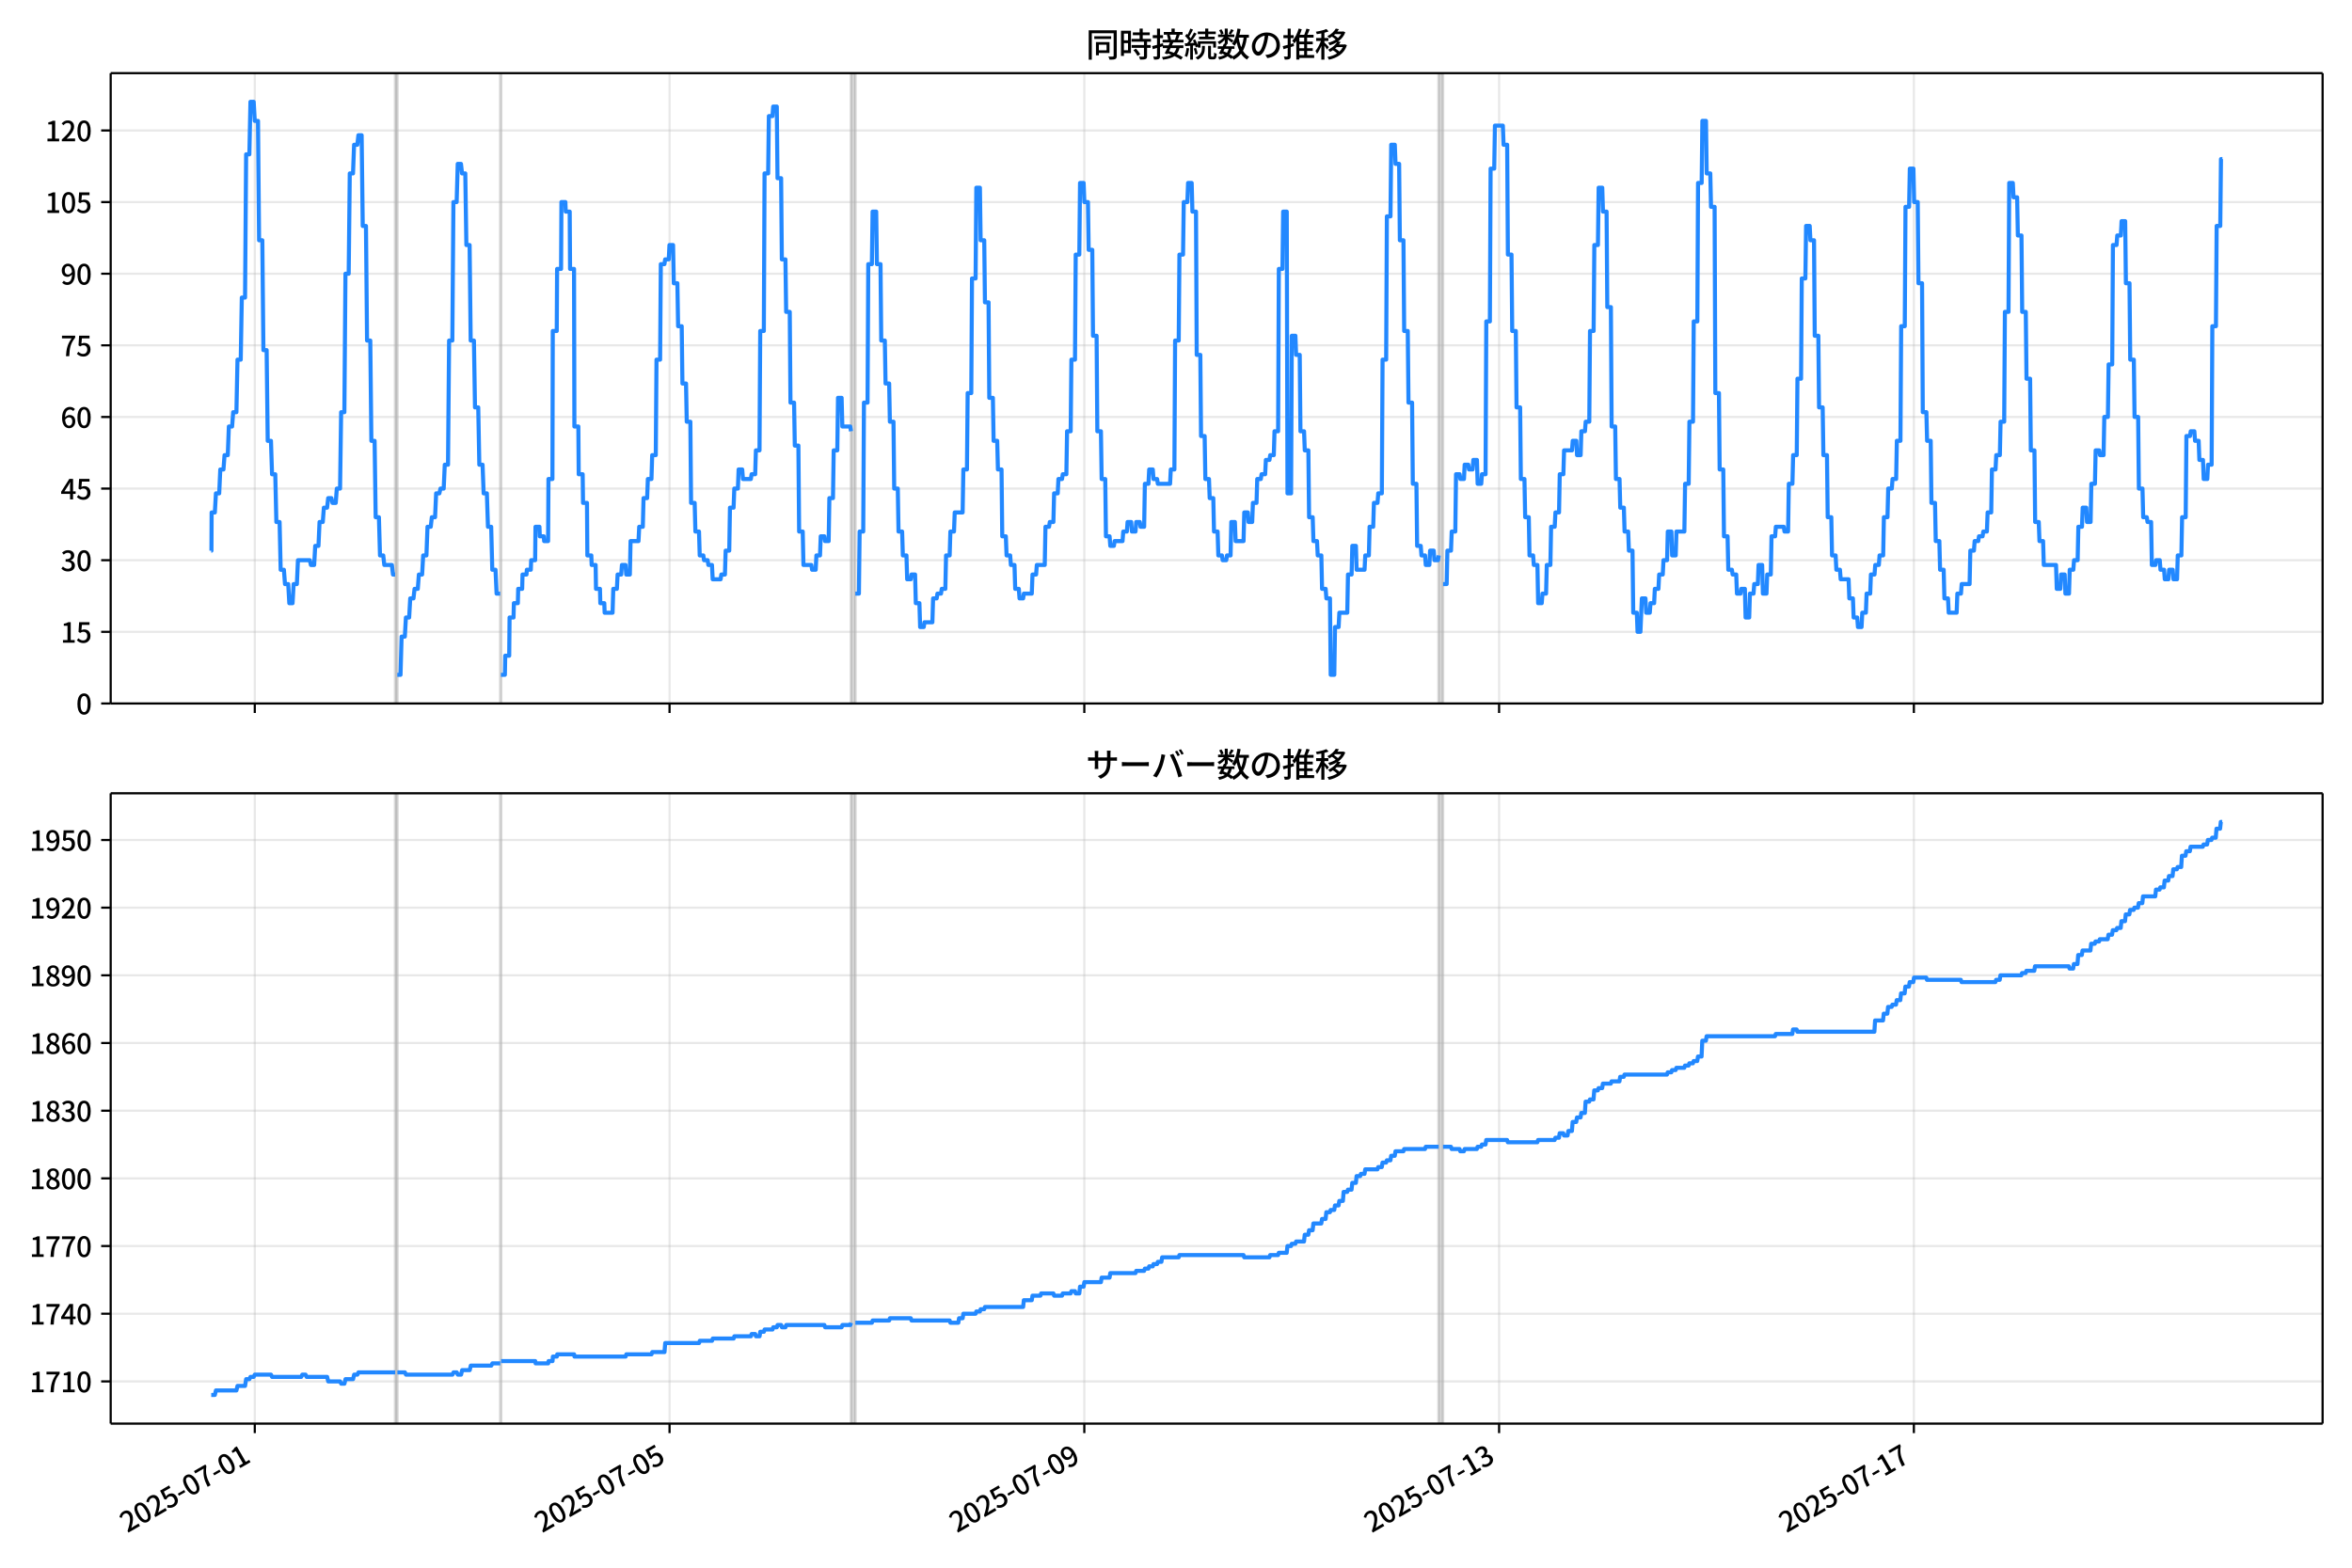 <!DOCTYPE svg  PUBLIC '-//W3C//DTD SVG 1.1//EN'  'http://www.w3.org/Graphics/SVG/1.1/DTD/svg11.dtd'>
<svg version="1.1" viewBox="0 0 864 576" xmlns="http://www.w3.org/2000/svg" xmlns:xlink="http://www.w3.org/1999/xlink">
 <defs>
  <style type="text/css">*{stroke-linejoin: round; stroke-linecap: butt}</style>
 </defs>
 <g id="aa">
  <g id="ab">
   <path d="m0 576h864v-576h-864z" fill="#fff"/>
  </g>
  <g id="ac">
   <g id="ad">
    <path d="m40.66 258.47h812.54v-231.59h-812.54z" fill="#fff"/>
   </g>
   <g id="ae">
    <path d="m145.17 258.47h.794v-231.59h-.794z" clip-path="url(#c)" fill="#808080" opacity=".3" stroke="#808080"/>
   </g>
   <g id="af">
    <path d="m183.8 258.47h.265v-231.59h-.265z" clip-path="url(#c)" fill="#808080" opacity=".3" stroke="#808080"/>
   </g>
   <g id="ag">
    <path d="m312.62 258.47h1.587v-231.59h-1.587z" clip-path="url(#c)" fill="#808080" opacity=".3" stroke="#808080"/>
   </g>
   <g id="ah">
    <path d="m528.47 258.47h1.587v-231.59h-1.587z" clip-path="url(#c)" fill="#808080" opacity=".3" stroke="#808080"/>
   </g>
   <g id="ai">
    <g id="aj">
     <g id="ak">
      <path d="m93.593 258.47v-231.59" clip-path="url(#c)" fill="none" stroke="#b0b0b0" stroke-linecap="square" stroke-opacity=".3" stroke-width=".8"/>
     </g>
     <g id="al">
      <defs>
       <path id="i" d="m0 0v3.5" stroke="#000" stroke-width=".8"/>
      </defs>
      <use x="93.593" y="258.468" stroke="#000000" stroke-width=".8" xlink:href="#i"/>
     </g>
    </g>
    <g id="am">
     <g id="an">
      <path d="m245.96 258.47v-231.59" clip-path="url(#c)" fill="none" stroke="#b0b0b0" stroke-linecap="square" stroke-opacity=".3" stroke-width=".8"/>
     </g>
     <g id="ao">
      <use x="245.958" y="258.468" stroke="#000000" stroke-width=".8" xlink:href="#i"/>
     </g>
    </g>
    <g id="ap">
     <g id="aq">
      <path d="m398.32 258.47v-231.59" clip-path="url(#c)" fill="none" stroke="#b0b0b0" stroke-linecap="square" stroke-opacity=".3" stroke-width=".8"/>
     </g>
     <g id="ar">
      <use x="398.322" y="258.468" stroke="#000000" stroke-width=".8" xlink:href="#i"/>
     </g>
    </g>
    <g id="as">
     <g id="at">
      <path d="m550.69 258.47v-231.59" clip-path="url(#c)" fill="none" stroke="#b0b0b0" stroke-linecap="square" stroke-opacity=".3" stroke-width=".8"/>
     </g>
     <g id="au">
      <use x="550.687" y="258.468" stroke="#000000" stroke-width=".8" xlink:href="#i"/>
     </g>
    </g>
    <g id="av">
     <g id="aw">
      <path d="m703.05 258.47v-231.59" clip-path="url(#c)" fill="none" stroke="#b0b0b0" stroke-linecap="square" stroke-opacity=".3" stroke-width=".8"/>
     </g>
     <g id="ax">
      <use x="703.051" y="258.468" stroke="#000000" stroke-width=".8" xlink:href="#i"/>
     </g>
    </g>
   </g>
   <g id="ay">
    <g id="az">
     <g id="ba">
      <path d="m40.66 258.47h812.54" clip-path="url(#c)" fill="none" stroke="#b0b0b0" stroke-linecap="square" stroke-opacity=".3" stroke-width=".8"/>
     </g>
     <g id="bb">
      <defs>
       <path id="d" d="m0 0h-3.5" stroke="#000" stroke-width=".8"/>
      </defs>
      <use x="40.66" y="258.468" stroke="#000000" stroke-width=".8" xlink:href="#d"/>
     </g>
     <g id="bc">
      <!-- 0 -->
      <g transform="translate(27.96 262.45) scale(.1 -.1)">
       <defs>
        <path id="a" transform="scale(.016)" d="m1830-90q-460 0-806 275-346 276-535 823-188 547-188 1366 0 820 188 1357 189 538 535 803 346 266 806 266 461 0 800-269 340-269 528-803 189-534 189-1354 0-819-189-1366-188-547-528-823-339-275-800-275zm0 589q237 0 422 185 186 186 288 599 103 413 103 1091 0 679-103 1082-102 403-288 582-185 180-422 180-236 0-422-180-186-179-292-582-105-403-105-1082 0-678 105-1091 106-413 292-599 186-185 422-185z"/>
       </defs>
       <use xlink:href="#a"/>
      </g>
     </g>
    </g>
    <g id="bd">
     <g id="be">
      <path d="m40.66 232.15h812.54" clip-path="url(#c)" fill="none" stroke="#b0b0b0" stroke-linecap="square" stroke-opacity=".3" stroke-width=".8"/>
     </g>
     <g id="bf">
      <use x="40.66" y="232.151" stroke="#000000" stroke-width=".8" xlink:href="#d"/>
     </g>
     <g id="bg">
      <!-- 15 -->
      <g transform="translate(22.26 236.14) scale(.1 -.1)">
       <defs>
        <path id="e" transform="scale(.016)" d="m544 0v608h1037v3277h-845v467q333 58 579 147 247 90 451 218h557v-4109h915v-608h-2694z"/>
        <path id="h" transform="scale(.016)" d="m1715-90q-365 0-653 90t-506 237q-217 147-383 307l352 480q134-134 294-246t361-183q202-70 452-70 262 0 473 118 212 119 333 346 122 227 122 541 0 460-247 716-246 256-649 256-224 0-384-64t-365-198l-365 237 141 2240h2387v-627h-1747l-109-1204q154 77 307 118 154 42 340 42 397 0 723-160t518-490q192-329 192-847 0-519-224-887t-586-560q-361-192-777-192z"/>
       </defs>
       <use xlink:href="#e"/>
       <use transform="translate(57)" xlink:href="#h"/>
      </g>
     </g>
    </g>
    <g id="bh">
     <g id="bi">
      <path d="m40.66 205.83h812.54" clip-path="url(#c)" fill="none" stroke="#b0b0b0" stroke-linecap="square" stroke-opacity=".3" stroke-width=".8"/>
     </g>
     <g id="bj">
      <use x="40.66" y="205.834" stroke="#000000" stroke-width=".8" xlink:href="#d"/>
     </g>
     <g id="bk">
      <!-- 30 -->
      <g transform="translate(22.26 209.82) scale(.1 -.1)">
       <defs>
        <path id="m" transform="scale(.016)" d="m1715-90q-371 0-656 90t-503 240q-217 150-377 323l359 474q211-205 479-359 269-153 634-153 269 0 467 92 199 93 311 266t112 423q0 256-125 451t-429 300q-304 106-835 106v551q467 0 732 105 266 106 384 291 119 186 119 423 0 307-192 489-192 183-531 183-269 0-503-119-233-118-438-316l-384 460q282 256 614 413 333 157 737 157 422 0 748-144 327-144 512-413 186-269 186-659 0-403-221-685-221-281-592-422v-26q269-70 490-227t349-400 128-557q0-422-215-726-214-304-573-468-358-163-787-163z"/>
       </defs>
       <use xlink:href="#m"/>
       <use transform="translate(57)" xlink:href="#a"/>
      </g>
     </g>
    </g>
    <g id="bl">
     <g id="bm">
      <path d="m40.66 179.52h812.54" clip-path="url(#c)" fill="none" stroke="#b0b0b0" stroke-linecap="square" stroke-opacity=".3" stroke-width=".8"/>
     </g>
     <g id="bn">
      <use x="40.66" y="179.517" stroke="#000000" stroke-width=".8" xlink:href="#d"/>
     </g>
     <g id="bo">
      <!-- 45 -->
      <g transform="translate(22.26 183.5) scale(.1 -.1)">
       <defs>
        <path id="r" transform="scale(.016)" d="m2170 0v3072q0 192 12 457 13 266 20 458h-26q-90-179-183-365-92-185-195-364l-921-1415h2579v-576h-3328v493l1875 2957h858v-4717h-691z"/>
       </defs>
       <use xlink:href="#r"/>
       <use transform="translate(57)" xlink:href="#h"/>
      </g>
     </g>
    </g>
    <g id="bp">
     <g id="bq">
      <path d="m40.66 153.2h812.54" clip-path="url(#c)" fill="none" stroke="#b0b0b0" stroke-linecap="square" stroke-opacity=".3" stroke-width=".8"/>
     </g>
     <g id="br">
      <use x="40.66" y="153.201" stroke="#000000" stroke-width=".8" xlink:href="#d"/>
     </g>
     <g id="bs">
      <!-- 60 -->
      <g transform="translate(22.26 157.19) scale(.1 -.1)">
       <defs>
        <path id="q" transform="scale(.016)" d="m1971-90q-339 0-634 144-294 144-518 435-224 292-352 733-128 442-128 1044 0 678 147 1161 148 483 397 784 250 301 570 445t665 144q397 0 688-147 292-147 490-359l-403-448q-128 154-327 253-198 99-409 99-307 0-567-182-259-182-413-605-153-422-153-1145 0-608 115-1002t326-589q212-195 493-195 212 0 375 121 163 122 259 343t96 522q0 300-90 511-89 212-259 320-169 109-419 109-211 0-451-134t-458-461l-25 538q134 192 313 323t374 201q196 71 375 71 397 0 694-163 298-163 467-490 170-326 170-825 0-468-195-817-195-348-512-544-317-195-701-195z"/>
       </defs>
       <use xlink:href="#q"/>
       <use transform="translate(57)" xlink:href="#a"/>
      </g>
     </g>
    </g>
    <g id="bt">
     <g id="bu">
      <path d="m40.66 126.88h812.54" clip-path="url(#c)" fill="none" stroke="#b0b0b0" stroke-linecap="square" stroke-opacity=".3" stroke-width=".8"/>
     </g>
     <g id="bv">
      <use x="40.66" y="126.884" stroke="#000000" stroke-width=".8" xlink:href="#d"/>
     </g>
     <g id="bw">
      <!-- 75 -->
      <g transform="translate(22.26 130.87) scale(.1 -.1)">
       <defs>
        <path id="g" transform="scale(.016)" d="m1235 0q32 646 109 1187t224 1024 384 941 576 938h-2208v627h3027v-455q-409-512-665-989-256-476-397-969t-205-1053-90-1251h-755z"/>
       </defs>
       <use xlink:href="#g"/>
       <use transform="translate(57)" xlink:href="#h"/>
      </g>
     </g>
    </g>
    <g id="bx">
     <g id="by">
      <path d="m40.66 100.57h812.54" clip-path="url(#c)" fill="none" stroke="#b0b0b0" stroke-linecap="square" stroke-opacity=".3" stroke-width=".8"/>
     </g>
     <g id="bz">
      <use x="40.66" y="100.567" stroke="#000000" stroke-width=".8" xlink:href="#d"/>
     </g>
     <g id="ca">
      <!-- 90 -->
      <g transform="translate(22.26 104.55) scale(.1 -.1)">
       <defs>
        <path id="k" transform="scale(.016)" d="m1562-90q-410 0-708 150-297 151-502 356l403 461q141-160 346-256t422-96q224 0 425 102 202 103 352 333 151 230 237 614 87 384 87 941 0 589-115 970t-323 563-496 182q-205 0-372-118-166-118-262-336t-96-525q0-301 86-512 87-211 259-323 173-112 417-112 224 0 460 141 237 141 448 461l32-544q-134-180-313-314t-371-208-384-74q-391 0-689 166-297 167-467 496-169 330-169 823 0 467 195 816t515 541 698 192q339 0 636-138 298-137 519-419 221-281 349-710t128-1018q0-691-141-1187t-391-807q-249-310-563-461-313-150-652-150z"/>
       </defs>
       <use xlink:href="#k"/>
       <use transform="translate(57)" xlink:href="#a"/>
      </g>
     </g>
    </g>
    <g id="cb">
     <g id="cc">
      <path d="m40.66 74.25h812.54" clip-path="url(#c)" fill="none" stroke="#b0b0b0" stroke-linecap="square" stroke-opacity=".3" stroke-width=".8"/>
     </g>
     <g id="cd">
      <use x="40.66" y="74.25" stroke="#000000" stroke-width=".8" xlink:href="#d"/>
     </g>
     <g id="ce">
      <!-- 105 -->
      <g transform="translate(16.56 78.235) scale(.1 -.1)">
       <use xlink:href="#e"/>
       <use transform="translate(57)" xlink:href="#a"/>
       <use transform="translate(114)" xlink:href="#h"/>
      </g>
     </g>
    </g>
    <g id="cf">
     <g id="cg">
      <path d="m40.66 47.933h812.54" clip-path="url(#c)" fill="none" stroke="#b0b0b0" stroke-linecap="square" stroke-opacity=".3" stroke-width=".8"/>
     </g>
     <g id="ch">
      <use x="40.66" y="47.933" stroke="#000000" stroke-width=".8" xlink:href="#d"/>
     </g>
     <g id="ci">
      <!-- 120 -->
      <g transform="translate(16.56 51.919) scale(.1 -.1)">
       <defs>
        <path id="f" transform="scale(.016)" d="m282 0v429q697 621 1164 1136 468 515 701 956 234 442 234 826 0 256-87 451-86 196-262 301-176 106-445 106-275 0-506-151-230-150-422-368l-416 410q301 333 637 518 336 186 803 186 429 0 749-176t496-493 176-745q0-455-224-919t-615-935q-390-470-889-950 186 20 394 36t374 16h1184v-634h-3046z"/>
       </defs>
       <use xlink:href="#e"/>
       <use transform="translate(57)" xlink:href="#f"/>
       <use transform="translate(114)" xlink:href="#a"/>
      </g>
     </g>
    </g>
   </g>
   <g id="cj">
    <path d="m77.594 202.33h.075l.067-14.036h1.185l.398-7.018h1.202l.398-8.772h1.167l.397-5.263h1.19l.397-10.527h1.19l.397-5.263h1.19l.397-19.299h1.19l.397-22.808h1.19l.397-52.634h1.19l.397-19.299h1.19l.397 7.018h1.19l.397 43.861h1.19l.397 40.352h1.19l.397 33.335h1.19l.397 12.281h1.19l.397 17.545h1.19l.397 17.545h1.19l.397 5.263h1.19l.397 7.018h1.19l.397-7.018h1.19l.397-8.772h4.365l.397 1.754h1.19l.397-7.018h1.19l.397-8.772h1.19l.397-5.263h1.19l.397-3.509h1.19l.397 1.754h1.19l.397-5.263h1.19l.397-28.071h1.19l.397-50.879h1.19l.397-36.844h1.19l.397-10.527h1.19l.397-3.509h1.19l.397 33.335h1.19l.397 42.107h1.19l.397 36.844h1.19l.397 28.071h1.19l.397 14.036h1.19l.397 3.509h2.777l.397 3.509h.794m.794 36.844h1.19l.397-14.036h1.19l.397-7.018h1.19l.397-7.018h1.19l.397-3.509h1.19l.397-5.263h1.19l.397-7.018h1.19l.397-10.527h1.19l.397-3.509h1.19l.397-8.772h1.19l.397-1.754h1.19l.397-8.772h1.19l.397-45.616h1.19l.397-50.879h1.19l.397-14.036h1.19l.397 3.509h1.19l.397 26.317h1.19l.397 35.089h1.19l.397 24.562h1.19l.397 21.053h1.19l.397 10.527h1.19l.397 12.281h1.19l.397 15.79h1.19l.397 8.772h1.323m.265 29.826h1.455l.132-7.018h1.455l.132-14.036h1.455l.132-5.263h1.455l.132-5.263h1.455l.132-5.263h1.455l.132-1.754h1.455l.132-3.509h1.455l.132-12.281h1.455l.132 3.509h1.455l.132 1.754h1.455l.132-22.808h1.455l.132-54.388h1.455l.132-22.808h1.455l.132-24.562h1.455l.132 3.509h1.455l.132 21.053h1.455l.132 57.897h1.455l.132 17.545h1.455l.132 10.527h1.455l.132 19.299h1.455l.132 3.509h1.455l.132 8.772h1.455l.132 5.263h1.455l.132 3.509h2.91l.265-8.772h1.323l.265-5.263h1.323l.265-3.509h1.323l.265 3.509h1.323l.265-12.281h2.91l.265-5.263h1.323l.265-10.527h1.323l.265-7.018h1.323l.265-8.772h1.323l.265-35.089h1.323l.265-35.089h1.323l.265-1.754h1.323l.265-5.263h1.323l.265 14.036h1.323l.265 15.79h1.323l.265 21.053h1.323l.265 14.036h1.323l.265 29.826h1.323l.265 10.527h1.323l.265 8.772h1.323l.265 1.754h1.323l.265 1.754h1.323l.265 5.263h2.91l.265-1.754h1.323l.265-8.772h1.323l.265-15.79h1.323l.265-7.018h1.323l.265-7.018h1.323l.265 3.509h2.91l.265-1.754h1.323l.265-8.772h1.323l.265-43.861h1.323l.265-57.897h1.323l.265-21.053h1.323l.265-3.509h1.323l.265 26.317h1.323l.265 29.826h1.323l.265 19.299h1.323l.265 33.335h1.323l.265 15.79h1.323l.265 31.58h1.323l.265 12.281h2.91l.265 1.754h1.323l.265-5.263h1.323l.265-7.018h1.323l.265 1.754h1.323l.265-15.79h1.323l.265-17.545h1.323l.265-19.299h1.323l.265 10.527h2.91l.265 1.754m1.587 59.651h1.323l.265-22.808h1.323l.265-47.37h1.323l.265-50.879h1.323l.265-19.299h1.323l.265 19.299h1.323l.265 28.071h1.323l.265 15.79h1.323l.265 14.036h1.323l.265 24.562h1.323l.265 15.79h1.323l.265 8.772h1.323l.265 8.772h1.323l.265-1.754h1.323l.265 10.527h1.323l.265 8.772h1.323l.265-1.754h2.91l.265-8.772h1.323l.265-1.754h1.323l.265-1.754h1.323l.265-12.281h1.323l.265-8.772h1.323l.265-7.018h2.91l.265-15.79h1.323l.265-28.071h1.323l.265-42.107h1.323l.265-33.335h1.323l.265 19.299h1.323l.265 22.808h1.323l.265 35.089h1.323l.265 15.79h1.323l.265 10.527h1.323l.265 24.562h1.323l.265 7.018h1.323l.265 3.509h1.323l.265 8.772h1.323l.265 3.509h1.323l.265-1.754h2.91l.265-7.018h1.323l.265-3.509h2.91l.265-14.036h1.323l.265-1.754h1.323l.265-10.527h1.323l.265-5.263h1.323l.265-1.754h1.323l.265-15.79h1.323l.265-26.317h1.323l.265-38.598h1.323l.265-26.317h1.323l.265 7.018h1.323l.265 17.545h1.323l.265 31.58h1.323l.265 35.089h1.323l.265 17.545h1.323l.265 21.053h1.323l.265 3.509h1.323l.265-1.754h2.91l.265-3.509h1.323l.265-3.509h1.323l.265 3.509h1.323l.265-3.509h1.323l.265 1.754h1.323l.265-15.79h1.323l.265-5.263h1.323l.265 3.509h1.323l.265 1.754h4.497l.265-5.263h1.323l.265-47.37h1.323l.265-31.58h1.323l.265-19.299h1.323l.265-7.018h1.323l.265 10.527h1.323l.265 52.634h1.323l.265 29.826h1.323l.265 15.79h1.323l.265 7.018h1.323l.265 12.281h1.323l.265 8.772h1.323l.265 1.754h1.323l.265-1.754h1.323l.265-12.281h1.323l.265 7.018h2.91l.265-10.527h1.323l.265 3.509h1.323l.265-7.018h1.323l.265-8.772h1.323l.265-1.754h1.323l.265-5.263h1.323l.265-1.754h1.323l.265-8.772h1.323l.265-59.651h1.323l.265-21.053h1.323l.265 103.51h1.323l.265-57.897h1.323l.265 7.018h1.323l.265 28.071h1.323l.265 7.018h1.323l.265 24.562h1.323l.265 8.772h1.323l.265 5.263h1.323l.265 12.281h1.323l.265 3.509h1.323l.265 28.071h1.323l.265-17.545h1.323l.265-5.263h2.91l.265-14.036h1.323l.265-10.527h1.323l.265 8.772h2.91l.265-5.263h1.323l.265-10.527h1.323l.265-8.772h1.323l.265-3.509h1.323l.265-49.125h1.323l.265-52.634h1.323l.265-26.317h1.323l.265 7.018h1.323l.265 28.071h1.323l.265 33.335h1.323l.265 26.317h1.323l.265 29.826h1.323l.265 22.808h1.323l.265 3.509h1.323l.265 3.509h1.323l.265-5.263h1.323l.265 3.509h1.323l.265-1.754m1.587 10.527h1.323l.265-12.281h1.323l.265-7.018h1.323l.265-21.053h1.323l.265 1.754h1.323l.265-5.263h1.323l.265 1.754h1.323l.265-3.509h1.323l.265 8.772h1.323l.265-3.509h1.323l.265-56.142h1.323l.265-56.142h1.323l.265-15.79h2.91l.265 7.018h1.323l.265 40.352h1.323l.265 28.071h1.323l.265 28.071h1.323l.265 26.317h1.323l.265 14.036h1.323l.265 14.036h1.323l.265 3.509h1.323l.265 14.036h1.323l.265-3.509h1.323l.265-10.527h1.323l.265-14.036h1.323l.265-5.263h1.323l.265-14.036h1.323l.265-8.772h2.91l.265-3.509h1.323l.265 5.263h1.323l.265-8.772h1.323l.265-3.509h1.323l.265-33.335h1.323l.265-31.58h1.323l.265-21.053h1.323l.265 8.772h1.323l.265 35.089h1.323l.265 43.861h1.323l.265 19.299h1.323l.265 10.527h1.323l.265 8.772h1.323l.265 7.018h1.323l.265 22.808h1.323l.265 7.018h1.058l.529-12.281h1.323l.265 5.263h1.323l.265-3.509h1.323l.265-5.263h1.323l.265-5.263h1.323l.265-5.263h1.323l.265-10.527h1.323l.265 8.772h1.323l.265-8.772h2.91l.265-17.545h1.323l.265-22.808h1.323l.265-36.844h1.323l.265-50.879h1.323l.265-22.808h1.323l.265 19.299h1.323l.265 12.281h1.323l.265 68.424h1.323l.265 28.071h1.323l.265 24.562h1.323l.265 12.281h1.323l.265 1.754h1.323l.265 7.018h1.323l.265-1.754h1.323l.265 10.527h1.323l.265-8.772h1.323l.265-3.509h1.323l.265-7.018h1.323l.265 10.527h1.323l.265-7.018h1.323l.265-14.036h1.323l.265-3.509h2.91l.265 1.754h1.323l.265-17.545h1.323l.265-10.527h1.323l.265-28.071h1.323l.265-36.844h1.323l.265-19.299h1.323l.265 5.263h1.323l.265 35.089h1.323l.265 26.317h1.323l.265 17.545h1.323l.265 22.808h1.323l.265 14.036h1.323l.265 5.263h1.323l.265 3.509h2.91l.265 7.018h1.323l.265 7.018h1.323l.265 3.509h1.323l.265-5.263h1.323l.265-7.018h1.323l.265-7.018h1.323l.265-3.509h1.323l.265-3.509h1.323l.265-14.036h1.323l.265-10.527h1.323l.265-3.509h1.323l.265-14.036h1.323l.265-42.107h1.323l.265-43.861h1.323l.265-14.036h1.323l.265 12.281h1.323l.265 29.826h1.323l.265 47.37h1.323l.265 10.527h1.323l.265 22.808h1.323l.265 14.036h1.323l.265 10.527h1.323l.265 10.527h1.323l.265 5.263h2.91l.265-7.018h1.323l.265-3.509h2.91l.265-12.281h1.323l.265-3.509h1.323l.265-1.754h1.323l.265-1.754h1.323l.265-7.018h1.323l.265-15.79h1.323l.265-5.263h1.323l.265-12.281h1.323l.265-40.352h1.323l.265-47.37h1.323l.265 5.263h1.323l.265 14.036h1.323l.265 28.071h1.323l.265 24.562h1.323l.265 26.317h1.323l.265 26.317h1.323l.265 7.018h1.323l.265 8.772h4.497l.265 8.772h1.323l.265-5.263h1.323l.265 7.018h1.323l.265-8.772h1.323l.265-3.509h1.323l.265-12.281h1.323l.265-7.018h1.323l.265 5.263h1.323l.265-14.036h1.323l.265-12.281h1.323l.265 1.754h1.323l.265-14.036h1.323l.265-19.299h1.323l.265-43.861h1.323l.265-3.509h1.323l.265-5.263h1.323l.265 22.808h1.323l.265 28.071h1.323l.265 21.053h1.323l.265 26.317h1.323l.265 10.527h1.323l.265 1.754h1.323l.265 15.79h1.323l.265-1.754h1.323l.265 3.509h1.323l.265 3.509h1.323l.265-3.509h1.323l.265 3.509h1.323l.265-8.772h1.323l.265-14.036h1.323l.265-29.826h1.323l.265-1.754h1.323l.265 3.509h1.323l.265 7.018h1.323l.265 7.018h1.323l.265-5.263h1.323l.265-50.879h1.323l.265-36.844h1.323l.265-24.562h.529v0" clip-path="url(#c)" fill="none" stroke="#28f" stroke-linecap="square" stroke-width="1.5"/>
   </g>
   <g id="ck">
    <path d="m40.66 258.47v-231.59" fill="none" stroke="#000" stroke-linecap="square" stroke-width=".8"/>
   </g>
   <g id="cl">
    <path d="m853.2 258.47v-231.59" fill="none" stroke="#000" stroke-linecap="square" stroke-width=".8"/>
   </g>
   <g id="cm">
    <path d="m40.66 258.47h812.54" fill="none" stroke="#000" stroke-linecap="square" stroke-width=".8"/>
   </g>
   <g id="cn">
    <path d="m40.66 26.88h812.54" fill="none" stroke="#000" stroke-linecap="square" stroke-width=".8"/>
   </g>
   <g id="co">
    <!-- 同時接続数の推移 -->
    <g transform="translate(398.93 20.88) scale(.12 -.12)">
     <defs>
      <path id="x" transform="scale(.016)" d="m1587 3936h3232v-518h-3232v518zm320-1114h557v-2534h-557v2534zm301 0h2291v-2086h-2291v512h1734v1069h-1734v505zm-1683 2260h5113v-570h-4524v-5056h-589v5626zm4768 0h595v-4896q0-250-67-397t-227-218q-160-77-426-96t-675-19q-13 83-45 192t-77 218q-45 108-89 185 281-13 527-13 247 0 330 0 83 7 118 42 36 35 36 112v4890z"/>
      <path id="v" transform="scale(.016)" d="m2714 4672h3238v-525h-3238v525zm-244-1235h3712v-538h-3712v538zm20-1184h3635v-531h-3635v531zm1523 3155h595v-2310h-595v2310zm832-2451h589v-2823q0-230-61-364-61-135-227-199-167-70-423-86t-633-16q-20 121-78 285-57 163-121 284 275-6 509-9t310-3q77 6 106 28 29 23 29 93v2810zm-2023-1677 487 282q153-160 313-352t294-381q135-189 206-343l-519-313q-64 153-189 348-124 196-278 394-154 199-314 365zm-2086 3718h1619v-4281h-1619v544h1056v3187h-1056v550zm32-1843h1293v-537h-1293v537zm-320 1843h563v-4832h-563v4832z"/>
      <path id="w" transform="scale(.016)" d="m3866 5408h614v-870h-614v870zm-1479-653h3597v-518h-3597v518zm-230-1485h4e3v-518h-4e3v518zm825 922 519 102q64-160 121-342 58-182 96-352 39-170 45-304l-544-128q-6 134-42 313-35 180-83 365-48 186-112 346zm1856 109 589-71q-96-275-202-557-105-281-195-486l-518 77q58 147 122 329 64 183 118 372t86 336zm-2643-2106h3943v-518h-3943v518zm1408 685 602-115q-167-371-362-784t-390-797-362-685l-525 179q160 288 346 666t368 784 323 752zm-659-2157 358 403q352-102 733-240 381-137 752-304 371-166 697-336 327-169 558-329l-384-461q-218 160-532 336-313 176-685 345-371 170-755 323-384 154-742 263zm1894 1114 583-71q-122-550-353-944-230-393-604-662t-922-435q-547-167-1296-269-25 128-93 269-67 141-137 230 678 64 1168 192t819 349q330 221 531 550 202 330 304 791zm-4684 217q396 90 953 240 557 151 1120 311l77-544q-525-154-1053-311-528-156-963-284l-134 588zm121 2093h1965v-563h-1965v563zm819 1248h576v-5229q0-236-51-374t-192-208q-141-77-355-99-214-23-541-16-13 115-64 288t-109 294q205-6 381-6t234 0q64 0 92 28 29 29 29 93v5229z"/>
      <path id="u" transform="scale(.016)" d="m4058 5408h595v-1798h-595v1798zm-1415-563h3443v-499h-3443v499zm231-992h3008v-499h-3008v499zm-224-877h3475v-1203h-531v729h-2432v-729h-512v1203zm1964-877h551v-1881q0-122 22-157 23-35 106-35 25 0 92 0 68 0 135 0t99 0q51 0 83 54t45 224 19 515q90-70 234-131t259-93q-19-429-83-662-64-234-183-326-118-93-316-93-39 0-103 0t-134 0-138 0q-67 0-99 0-237 0-365 64t-176 218q-48 153-48 422v1881zm-1164-6h550v-455q0-243-48-528-48-284-186-579-137-294-409-572-272-279-727-503-70 90-192 208-121 118-230 195 416 205 665 438 250 234 371 474 122 240 164 467 42 228 42 413v442zm-2240 3309 524-192q-121-244-259-503-137-259-275-496t-259-416l-410 173q122 186 246 438 125 253 240 515 116 263 193 481zm716-743 500-230q-224-359-496-756-272-396-548-764-275-368-518-650l-358 205q179 211 377 483 199 272 387 569 189 298 358 592 170 295 298 551zm-1721-665 307 403q166-154 339-340 173-185 320-364t224-327l-326-460q-77 160-218 348-141 189-314 384-172 196-332 356zm1485-832 435 179q128-211 249-458 122-246 215-474 93-227 137-412l-473-211q-32 185-119 422-86 237-201 486-115 250-243 468zm-1530-583q422 26 998 54 576 29 1184 68l7-499q-570-45-1127-84-556-38-992-70l-70 531zm1702-992 436 135q121-276 214-596t118-556l-454-148q-26 237-112 563-86 327-202 602zm-1363 109 499-83q-57-455-163-897-105-441-253-748-51 32-134 73-83 42-170 83-86 42-144 62 148 294 234 697t131 813zm691 627h525v-2861h-525v2861z"/>
      <path id="o" transform="scale(.016)" d="m224 2022h3187v-499h-3187v499zm51 2247h3111v-487h-3111v487zm1127-1735 563-121q-154-320-333-672t-352-679q-173-326-326-582l-532 173q148 243 324 566t345 669q170 346 311 646zm934-832 563-64q-89-480-262-838t-461-614-701-432-976-298q-25 128-99 269t-157 237q659 102 1085 303 426 202 666 554t342 883zm422 3597 519-211q-147-218-298-436-150-217-278-377l-403 186q121 173 252 413 132 240 208 425zm-1203 109h563v-2957h-563v2957zm-1075-320 448 186q134-192 246-420 112-227 157-393l-467-211q-38 172-147 406t-237 432zm1094-1050 397-236q-160-263-400-529-240-265-519-489-278-224-553-378-51 103-141 237-89 135-179 218 269 109 534 294 266 186 493 416 228 231 368 467zm487-204q83-45 246-145 163-99 352-211t346-211 221-150l-327-423q-83 77-230 198-147 122-317 253-170 132-327 250-156 119-259 189l295 250zm1798 396h2311v-556h-2311v556zm115 1178 615-90q-103-640-263-1235t-384-1101q-224-505-512-889-44 57-134 134t-186 157-166 125q275 339 473 796 199 458 340 995 141 538 217 1108zm1223-1510 614-58q-147-1101-445-1940-297-838-813-1443-515-604-1321-1014-26 71-90 177-64 105-134 208-70 102-128 159 742 346 1212 880 471 535 730 1290 260 755 375 1741zm-1005-135q134-851 387-1597 253-745 659-1305 407-560 1002-874-70-57-154-150-83-93-154-189-70-96-121-179-633 371-1056 988-422 618-688 1434-265 816-425 1783l550 89zm-3309-3065 327 416q377-148 754-330 378-182 701-378 324-195 548-368l-416-435q-211 179-519 378-307 198-666 383-358 186-729 334z"/>
      <path id="t" transform="scale(.016)" d="m3686 4378q-64-493-163-1041-99-547-265-1084-192-653-432-1104t-522-688-595-237q-320 0-596 221-275 221-448 621-172 400-172 931 0 537 220 1017 221 480 611 851 391 372 909 583 519 211 1121 211 576 0 1040-186 464-185 793-515 330-329 502-771 173-441 173-941 0-672-278-1194-278-521-816-851-538-329-1318-444l-378 601q166 20 307 42t263 48q307 70 585 217 279 148 496 375 218 227 342 534 125 308 125 692t-122 713q-121 330-358 573-236 243-582 380-346 138-781 138-525 0-935-186-409-185-694-489-284-304-432-656-147-352-147-678 0-365 89-605 90-240 224-355 135-115 276-115t288 144 297 457q151 314 298 800 147 461 246 982 100 522 145 1021l684-12z"/>
      <path id="p" transform="scale(.016)" d="m2995 2925h2893v-519h-2893v519zm0-1280h2893v-519h-2893v519zm-64-1299h3232v-557h-3232v557zm1312 3577h563v-3763h-563v3763zm429 1466 634-141q-154-390-340-794-185-403-339-684l-512 140q103 199 208 458 106 259 195 528 90 269 154 493zm-1472 25 582-147q-153-518-371-1018-217-499-483-931t-573-758q-38 64-109 160-70 96-147 198-77 103-141 160 416 416 733 1034t509 1302zm128-1203h2720v-537h-2720v-4205h-582v4422l313 320h269zm-3174-2157q396 90 953 240 557 151 1120 311l77-544q-525-154-1053-311-528-156-963-284l-134 588zm121 2093h1965v-563h-1965v563zm819 1248h576v-5229q0-236-51-374t-192-208q-141-77-355-99-214-23-541-16-13 115-64 288t-109 294q205-6 381-6t234 0q64 0 92 28 29 29 29 93v5229z"/>
      <path id="n" transform="scale(.016)" d="m4051 5402 595-109q-281-493-729-941t-1107-806q-39 64-106 144t-141 153q-73 74-137 119 608 288 1011 678t614 762zm-77-557h1511v-493h-1863l352 493zm1293 0h109l109 25 384-179q-192-505-496-905t-695-701q-390-301-845-519-454-217-947-358-44 109-137 253t-176 227q448 109 867 294 419 186 777 445 359 259 631 592t419 730v96zm-1990-954 377 307q167-96 336-218 170-121 320-249 151-128 247-237l-397-332q-90 108-237 236t-317 259q-169 132-329 234zm1107-934 595-109q-307-538-803-1031-496-492-1232-876-38 64-102 144t-138 156q-74 77-138 116 455 217 807 483t604 554q253 288 407 563zm-90-589h1460v-506h-1818l358 506zm1268 0h121l109 26 384-167q-192-614-531-1075t-787-794q-448-332-983-553-534-221-1129-355-45 115-132 269-86 153-176 249 551 96 1043 285 493 189 903 473 410 285 714 669t464 883v90zm-2132-1056 410 339q186-102 384-237 198-134 371-275t282-269l-435-371q-103 128-270 272-166 144-361 288t-381 253zm-2150 3533h589v-5376h-589v5376zm-992-1242h2336v-569h-2336v569zm1024-224 365-160q-96-339-231-707-134-368-291-727-157-358-336-672-179-313-365-537-44 128-134 291t-160 272q173 192 339 457 167 266 323 570 157 304 282 618t208 595zm941 1946 416-467q-314-122-695-221-380-99-784-173-403-74-780-131-20 102-71 236-51 135-102 231 358 58 732 138 375 80 711 179t573 208zm-397-2579q58-45 179-170 122-125 266-266 144-140 259-265t160-183l-352-473q-58 102-157 255-99 154-218 317-118 164-227 311-108 147-185 237l275 237z"/>
     </defs>
     <use xlink:href="#x"/>
     <use transform="translate(100)" xlink:href="#v"/>
     <use transform="translate(200)" xlink:href="#w"/>
     <use transform="translate(300)" xlink:href="#u"/>
     <use transform="translate(400)" xlink:href="#o"/>
     <use transform="translate(500)" xlink:href="#t"/>
     <use transform="translate(600)" xlink:href="#p"/>
     <use transform="translate(700)" xlink:href="#n"/>
    </g>
   </g>
  </g>
  <g id="cp">
   <g id="cq">
    <path d="m40.66 523.06h812.54v-231.59h-812.54z" fill="#fff"/>
   </g>
   <g id="cr">
    <path d="m145.17 523.06h.794v-231.59h-.794z" clip-path="url(#b)" fill="#808080" opacity=".3" stroke="#808080"/>
   </g>
   <g id="cs">
    <path d="m183.8 523.06h.265v-231.59h-.265z" clip-path="url(#b)" fill="#808080" opacity=".3" stroke="#808080"/>
   </g>
   <g id="ct">
    <path d="m312.62 523.06h1.587v-231.59h-1.587z" clip-path="url(#b)" fill="#808080" opacity=".3" stroke="#808080"/>
   </g>
   <g id="cu">
    <path d="m528.47 523.06h1.587v-231.59h-1.587z" clip-path="url(#b)" fill="#808080" opacity=".3" stroke="#808080"/>
   </g>
   <g id="cv">
    <g id="cw">
     <g id="cx">
      <path d="m93.593 523.06v-231.59" clip-path="url(#b)" fill="none" stroke="#b0b0b0" stroke-linecap="square" stroke-opacity=".3" stroke-width=".8"/>
     </g>
     <g id="cy">
      <use x="93.593" y="523.055" stroke="#000000" stroke-width=".8" xlink:href="#i"/>
     </g>
     <g id="cz">
      <!-- 2025-07-01 -->
      <g transform="translate(46.804 563.33) rotate(-30) scale(.1 -.1)">
       <defs>
        <path id="j" transform="scale(.016)" d="m301 1536v544h1689v-544h-1689z"/>
       </defs>
       <use xlink:href="#f"/>
       <use transform="translate(57)" xlink:href="#a"/>
       <use transform="translate(114)" xlink:href="#f"/>
       <use transform="translate(171)" xlink:href="#h"/>
       <use transform="translate(228)" xlink:href="#j"/>
       <use transform="translate(263.7)" xlink:href="#a"/>
       <use transform="translate(320.7)" xlink:href="#g"/>
       <use transform="translate(377.7)" xlink:href="#j"/>
       <use transform="translate(413.4)" xlink:href="#a"/>
       <use transform="translate(470.4)" xlink:href="#e"/>
      </g>
     </g>
    </g>
    <g id="da">
     <g id="db">
      <path d="m245.96 523.06v-231.59" clip-path="url(#b)" fill="none" stroke="#b0b0b0" stroke-linecap="square" stroke-opacity=".3" stroke-width=".8"/>
     </g>
     <g id="dc">
      <use x="245.958" y="523.055" stroke="#000000" stroke-width=".8" xlink:href="#i"/>
     </g>
     <g id="dd">
      <!-- 2025-07-05 -->
      <g transform="translate(199.17 563.33) rotate(-30) scale(.1 -.1)">
       <use xlink:href="#f"/>
       <use transform="translate(57)" xlink:href="#a"/>
       <use transform="translate(114)" xlink:href="#f"/>
       <use transform="translate(171)" xlink:href="#h"/>
       <use transform="translate(228)" xlink:href="#j"/>
       <use transform="translate(263.7)" xlink:href="#a"/>
       <use transform="translate(320.7)" xlink:href="#g"/>
       <use transform="translate(377.7)" xlink:href="#j"/>
       <use transform="translate(413.4)" xlink:href="#a"/>
       <use transform="translate(470.4)" xlink:href="#h"/>
      </g>
     </g>
    </g>
    <g id="de">
     <g id="df">
      <path d="m398.32 523.06v-231.59" clip-path="url(#b)" fill="none" stroke="#b0b0b0" stroke-linecap="square" stroke-opacity=".3" stroke-width=".8"/>
     </g>
     <g id="dg">
      <use x="398.322" y="523.055" stroke="#000000" stroke-width=".8" xlink:href="#i"/>
     </g>
     <g id="dh">
      <!-- 2025-07-09 -->
      <g transform="translate(351.53 563.33) rotate(-30) scale(.1 -.1)">
       <use xlink:href="#f"/>
       <use transform="translate(57)" xlink:href="#a"/>
       <use transform="translate(114)" xlink:href="#f"/>
       <use transform="translate(171)" xlink:href="#h"/>
       <use transform="translate(228)" xlink:href="#j"/>
       <use transform="translate(263.7)" xlink:href="#a"/>
       <use transform="translate(320.7)" xlink:href="#g"/>
       <use transform="translate(377.7)" xlink:href="#j"/>
       <use transform="translate(413.4)" xlink:href="#a"/>
       <use transform="translate(470.4)" xlink:href="#k"/>
      </g>
     </g>
    </g>
    <g id="di">
     <g id="dj">
      <path d="m550.69 523.06v-231.59" clip-path="url(#b)" fill="none" stroke="#b0b0b0" stroke-linecap="square" stroke-opacity=".3" stroke-width=".8"/>
     </g>
     <g id="dk">
      <use x="550.687" y="523.055" stroke="#000000" stroke-width=".8" xlink:href="#i"/>
     </g>
     <g id="dl">
      <!-- 2025-07-13 -->
      <g transform="translate(503.9 563.33) rotate(-30) scale(.1 -.1)">
       <use xlink:href="#f"/>
       <use transform="translate(57)" xlink:href="#a"/>
       <use transform="translate(114)" xlink:href="#f"/>
       <use transform="translate(171)" xlink:href="#h"/>
       <use transform="translate(228)" xlink:href="#j"/>
       <use transform="translate(263.7)" xlink:href="#a"/>
       <use transform="translate(320.7)" xlink:href="#g"/>
       <use transform="translate(377.7)" xlink:href="#j"/>
       <use transform="translate(413.4)" xlink:href="#e"/>
       <use transform="translate(470.4)" xlink:href="#m"/>
      </g>
     </g>
    </g>
    <g id="dm">
     <g id="dn">
      <path d="m703.05 523.06v-231.59" clip-path="url(#b)" fill="none" stroke="#b0b0b0" stroke-linecap="square" stroke-opacity=".3" stroke-width=".8"/>
     </g>
     <g id="do">
      <use x="703.051" y="523.055" stroke="#000000" stroke-width=".8" xlink:href="#i"/>
     </g>
     <g id="dp">
      <!-- 2025-07-17 -->
      <g transform="translate(656.26 563.33) rotate(-30) scale(.1 -.1)">
       <use xlink:href="#f"/>
       <use transform="translate(57)" xlink:href="#a"/>
       <use transform="translate(114)" xlink:href="#f"/>
       <use transform="translate(171)" xlink:href="#h"/>
       <use transform="translate(228)" xlink:href="#j"/>
       <use transform="translate(263.7)" xlink:href="#a"/>
       <use transform="translate(320.7)" xlink:href="#g"/>
       <use transform="translate(377.7)" xlink:href="#j"/>
       <use transform="translate(413.4)" xlink:href="#e"/>
       <use transform="translate(470.4)" xlink:href="#g"/>
      </g>
     </g>
    </g>
   </g>
   <g id="dq">
    <g id="dr">
     <g id="ds">
      <path d="m40.66 507.56h812.54" clip-path="url(#b)" fill="none" stroke="#b0b0b0" stroke-linecap="square" stroke-opacity=".3" stroke-width=".8"/>
     </g>
     <g id="dt">
      <use x="40.66" y="507.555" stroke="#000000" stroke-width=".8" xlink:href="#d"/>
     </g>
     <g id="du">
      <!-- 1710 -->
      <g transform="translate(10.86 511.54) scale(.1 -.1)">
       <use xlink:href="#e"/>
       <use transform="translate(57)" xlink:href="#g"/>
       <use transform="translate(114)" xlink:href="#e"/>
       <use transform="translate(171)" xlink:href="#a"/>
      </g>
     </g>
    </g>
    <g id="dv">
     <g id="dw">
      <path d="m40.66 482.69h812.54" clip-path="url(#b)" fill="none" stroke="#b0b0b0" stroke-linecap="square" stroke-opacity=".3" stroke-width=".8"/>
     </g>
     <g id="dx">
      <use x="40.66" y="482.689" stroke="#000000" stroke-width=".8" xlink:href="#d"/>
     </g>
     <g id="dy">
      <!-- 1740 -->
      <g transform="translate(10.86 486.67) scale(.1 -.1)">
       <use xlink:href="#e"/>
       <use transform="translate(57)" xlink:href="#g"/>
       <use transform="translate(114)" xlink:href="#r"/>
       <use transform="translate(171)" xlink:href="#a"/>
      </g>
     </g>
    </g>
    <g id="dz">
     <g id="ea">
      <path d="m40.66 457.82h812.54" clip-path="url(#b)" fill="none" stroke="#b0b0b0" stroke-linecap="square" stroke-opacity=".3" stroke-width=".8"/>
     </g>
     <g id="eb">
      <use x="40.66" y="457.823" stroke="#000000" stroke-width=".8" xlink:href="#d"/>
     </g>
     <g id="ec">
      <!-- 1770 -->
      <g transform="translate(10.86 461.81) scale(.1 -.1)">
       <use xlink:href="#e"/>
       <use transform="translate(57)" xlink:href="#g"/>
       <use transform="translate(114)" xlink:href="#g"/>
       <use transform="translate(171)" xlink:href="#a"/>
      </g>
     </g>
    </g>
    <g id="ed">
     <g id="ee">
      <path d="m40.66 432.96h812.54" clip-path="url(#b)" fill="none" stroke="#b0b0b0" stroke-linecap="square" stroke-opacity=".3" stroke-width=".8"/>
     </g>
     <g id="ef">
      <use x="40.66" y="432.957" stroke="#000000" stroke-width=".8" xlink:href="#d"/>
     </g>
     <g id="eg">
      <!-- 1800 -->
      <g transform="translate(10.86 436.94) scale(.1 -.1)">
       <defs>
        <path id="l" transform="scale(.016)" d="m1830-90q-441 0-787 163-345 164-547 448-202 285-202 650 0 314 122 557t314 419 403 291v32q-256 186-442 458-185 272-185 643 0 365 176 640t480 425q304 151 694 151 410 0 704-160t457-439q164-278 164-649 0-237-96-448t-234-381q-137-169-291-278v-32q218-115 397-285 179-169 288-406t109-557q0-346-189-628-189-281-532-448-342-166-803-166zm314 2708q205 198 310 419 106 221 106 464 0 211-83 384t-247 272q-163 99-393 99-288 0-480-183-192-182-192-502 0-256 134-429 135-172 359-294t486-230zm-294-2170q236 0 418 89 183 90 285 253 103 164 103 388 0 211-90 367-89 157-246 272-157 116-368 215t-454 195q-244-173-398-426-153-252-153-553 0-237 118-416 119-179 324-282 205-102 461-102z"/>
       </defs>
       <use xlink:href="#e"/>
       <use transform="translate(57)" xlink:href="#l"/>
       <use transform="translate(114)" xlink:href="#a"/>
       <use transform="translate(171)" xlink:href="#a"/>
      </g>
     </g>
    </g>
    <g id="eh">
     <g id="ei">
      <path d="m40.66 408.09h812.54" clip-path="url(#b)" fill="none" stroke="#b0b0b0" stroke-linecap="square" stroke-opacity=".3" stroke-width=".8"/>
     </g>
     <g id="ej">
      <use x="40.66" y="408.09" stroke="#000000" stroke-width=".8" xlink:href="#d"/>
     </g>
     <g id="ek">
      <!-- 1830 -->
      <g transform="translate(10.86 412.08) scale(.1 -.1)">
       <use xlink:href="#e"/>
       <use transform="translate(57)" xlink:href="#l"/>
       <use transform="translate(114)" xlink:href="#m"/>
       <use transform="translate(171)" xlink:href="#a"/>
      </g>
     </g>
    </g>
    <g id="el">
     <g id="em">
      <path d="m40.66 383.22h812.54" clip-path="url(#b)" fill="none" stroke="#b0b0b0" stroke-linecap="square" stroke-opacity=".3" stroke-width=".8"/>
     </g>
     <g id="en">
      <use x="40.66" y="383.224" stroke="#000000" stroke-width=".8" xlink:href="#d"/>
     </g>
     <g id="eo">
      <!-- 1860 -->
      <g transform="translate(10.86 387.21) scale(.1 -.1)">
       <use xlink:href="#e"/>
       <use transform="translate(57)" xlink:href="#l"/>
       <use transform="translate(114)" xlink:href="#q"/>
       <use transform="translate(171)" xlink:href="#a"/>
      </g>
     </g>
    </g>
    <g id="ep">
     <g id="eq">
      <path d="m40.66 358.36h812.54" clip-path="url(#b)" fill="none" stroke="#b0b0b0" stroke-linecap="square" stroke-opacity=".3" stroke-width=".8"/>
     </g>
     <g id="er">
      <use x="40.66" y="358.358" stroke="#000000" stroke-width=".8" xlink:href="#d"/>
     </g>
     <g id="es">
      <!-- 1890 -->
      <g transform="translate(10.86 362.34) scale(.1 -.1)">
       <use xlink:href="#e"/>
       <use transform="translate(57)" xlink:href="#l"/>
       <use transform="translate(114)" xlink:href="#k"/>
       <use transform="translate(171)" xlink:href="#a"/>
      </g>
     </g>
    </g>
    <g id="et">
     <g id="eu">
      <path d="m40.66 333.49h812.54" clip-path="url(#b)" fill="none" stroke="#b0b0b0" stroke-linecap="square" stroke-opacity=".3" stroke-width=".8"/>
     </g>
     <g id="ev">
      <use x="40.66" y="333.492" stroke="#000000" stroke-width=".8" xlink:href="#d"/>
     </g>
     <g id="ew">
      <!-- 1920 -->
      <g transform="translate(10.86 337.48) scale(.1 -.1)">
       <use xlink:href="#e"/>
       <use transform="translate(57)" xlink:href="#k"/>
       <use transform="translate(114)" xlink:href="#f"/>
       <use transform="translate(171)" xlink:href="#a"/>
      </g>
     </g>
    </g>
    <g id="ex">
     <g id="ey">
      <path d="m40.66 308.63h812.54" clip-path="url(#b)" fill="none" stroke="#b0b0b0" stroke-linecap="square" stroke-opacity=".3" stroke-width=".8"/>
     </g>
     <g id="ez">
      <use x="40.66" y="308.625" stroke="#000000" stroke-width=".8" xlink:href="#d"/>
     </g>
     <g id="fa">
      <!-- 1950 -->
      <g transform="translate(10.86 312.61) scale(.1 -.1)">
       <use xlink:href="#e"/>
       <use transform="translate(57)" xlink:href="#k"/>
       <use transform="translate(114)" xlink:href="#h"/>
       <use transform="translate(171)" xlink:href="#a"/>
      </g>
     </g>
    </g>
   </g>
   <g id="fb">
    <path d="m77.594 512.53h1.327l.398-1.658h7.529l.397-1.658h2.777l.397-2.487h1.19l.397-.829h1.19l.397-.829h5.952l.397.829h10.713l.397-.829h1.19l.397.829h7.539l.397 1.658h4.365l.397.829h1.19l.397-1.658h2.777l.397-1.658h1.19l.397-.829h13.491m.794 0h2.777l.397.829h17.062l.397-.829h1.19l.397.829h1.19l.397-1.658h2.777l.397-1.658h7.539l.397-.829h2.91m.265-.829h12.565l.132.829h4.629l.132-.829h1.455l.132-1.658h1.455l.132-.829h6.216l.132.829h18.781l.265-.829h9.258l.265-.829h4.497l.265-3.316h12.433l.265-.829h4.497l.265-.829h7.671l.265-.829h6.084l.265-.829h1.323l.265.829h1.323l.265-1.658h1.323l.265-.829h2.91l.265-.829h1.323l.265-.829h1.323l.265.829h1.323l.265-.829h14.02l.265.829h6.084l.265-.829h2.91l.265-.829m1.587 0h6.084l.265-.829h6.084l.265-.829h7.671l.265.829h14.02l.265.829h2.91l.265-1.658h1.323l.265-1.658h4.497l.265-.829h1.323l.265-.829h1.323l.265-.829h14.02l.265-2.487h2.91l.265-1.658h2.91l.265-.829h4.497l.265.829h2.91l.265-.829h2.91l.265-.829h1.323l.265.829h1.323l.265-2.487h1.323l.265-1.658h6.084l.265-1.658h2.91l.265-1.658h9.258l.265-.829h2.91l.265-.829h1.323l.265-.829h1.323l.265-.829h1.323l.265-.829h1.323l.265-1.658h6.084l.265-.829h23.542l.265.829h9.258l.265-.829h2.91l.265-.829h2.91l.265-2.487h1.323l.265-.829h1.323l.265-.829h2.91l.265-2.487h1.323l.265-1.658h1.323l.265-2.487h2.91l.265-1.658h1.323l.265-2.487h1.323l.265-.829h1.323l.265-1.658h1.323l.265-1.658h1.323l.265-3.316h1.323l.265-.829h1.323l.265-2.487h1.323l.265-2.487h1.323l.265-.829h1.323l.265-1.658h4.497l.265-.829h1.323l.265-1.658h1.323l.265-.829h1.323l.265-1.658h1.323l.265-1.658h2.91l.265-.829h7.671l.265-.829h4.761m1.587 0h2.91l.265.829h2.91l.265.829h1.323l.265-.829h4.497l.265-.829h1.323l.265-.829h1.323l.265-1.658h7.671l.265.829h10.845l.265-.829h6.084l.265-.829h1.323l.265-1.658h1.323l.265.829h1.323l.265-1.658h1.323l.265-3.316h1.323l.265-1.658h1.323l.265-1.658h1.323l.265-4.144h1.323l.265-.829h1.323l.265-3.316h1.323l.265-.829h1.323l.265-1.658h2.91l.265-.829h2.91l.265-1.658h1.323l.265-.829h15.607l.265-.829h1.323l.265-.829h1.323l.265-.829h2.91l.265-.829h1.323l.265-.829h1.323l.265-.829h1.323l.265-1.658h1.323l.265-5.802h1.323l.265-1.658h25.13l.265-.829h6.084l.265-1.658h1.323l.265.829h28.304l.265-4.144h2.91l.265-2.487h1.323l.265-2.487h1.323l.265-.829h1.323l.265-1.658h1.323l.265-2.487h1.323l.265-2.487h1.323l.265-1.658h1.323l.265-1.658h4.497l.265.829h12.433l.265.829h12.433l.265-.829h1.323l.265-1.658h7.671l.265-.829h1.323l.265-.829h2.91l.265-1.658h12.433l.265.829h1.323l.265-1.658h1.323l.265-3.316h1.323l.265-1.658h2.91l.265-2.487h1.323l.265-.829h1.323l.265-.829h2.91l.265-1.658h1.323l.265-1.658h1.323l.265-.829h1.323l.265-2.487h1.323l.265-2.487h1.323l.265-1.658h1.323l.265-.829h1.323l.265-1.658h1.323l.265-2.487h4.497l.265-2.487h1.323l.265-.829h1.323l.265-2.487h1.323l.265-1.658h1.323l.265-2.487h1.323l.265-.829h1.323l.265-4.144h1.323l.265-1.658h1.323l.265-1.658h4.497l.265-.829h1.323l.265-1.658h1.323l.265-.829h1.323l.265-3.316h1.323l.265-2.487h.529v0" clip-path="url(#b)" fill="none" stroke="#28f" stroke-linecap="square" stroke-width="1.5"/>
   </g>
   <g id="fc">
    <path d="m40.66 523.06v-231.59" fill="none" stroke="#000" stroke-linecap="square" stroke-width=".8"/>
   </g>
   <g id="fd">
    <path d="m853.2 523.06v-231.59" fill="none" stroke="#000" stroke-linecap="square" stroke-width=".8"/>
   </g>
   <g id="fe">
    <path d="m40.66 523.06h812.54" fill="none" stroke="#000" stroke-linecap="square" stroke-width=".8"/>
   </g>
   <g id="ff">
    <path d="m40.66 291.47h812.54" fill="none" stroke="#000" stroke-linecap="square" stroke-width=".8"/>
   </g>
   <g id="fg">
    <!-- サーバー数の推移 -->
    <g transform="translate(398.93 285.47) scale(.12 -.12)">
     <defs>
      <path id="z" transform="scale(.016)" d="m4685 2893q0-621-84-1111-83-489-288-877-204-387-569-691t-928-560l-544 512q448 167 781 371 333 205 550 503 218 298 323 739 106 442 106 1075v1620q0 192-10 339-9 147-22 217h723q-6-70-22-217t-16-339v-1581zm-2304 2086q-7-64-23-199-16-134-16-313v-2317q0-128 6-256 7-128 13-224 7-96 13-140h-710q6 44 12 140 7 96 13 221 7 125 7 259v2317q0 122-10 256-9 135-28 256h723zm-1978-1197q45-12 144-22t237-20q138-9 285-9h4217q237 0 394 13t246 26v-679q-76 7-240 13-163 6-393 6h-4224q-147 0-282-3-134-3-234-10-99-6-150-12v697z"/>
      <path id="s" transform="scale(.016)" d="m621 2854q109-6 265-16 157-9 339-16 183-6 349-6 128 0 352 0t509 0 598 0q314 0 624 0 311 0 586 0t486 0q212 0 327 0 230 0 416 16t301 22v-793q-109 6-308 19-198 13-409 13-109 0-324 0-214 0-489 0t-586 0q-310 0-624 0-313 0-598 0t-509 0-352 0q-262 0-525-10-262-9-428-22v793z"/>
      <path id="y" transform="scale(.016)" d="m4941 5037q83-109 176-269t182-320q90-160 154-288l-416-179q-96 192-240 448t-272 435l416 173zm723 275q83-122 182-282 100-160 196-317 96-156 153-271l-416-186q-102 205-246 454-144 250-279 429l410 173zm-4339-3360q102 262 201 556 100 295 183 612t144 630q61 314 93 602l723-147q-19-83-45-183-26-99-48-195t-42-166q-32-154-86-394t-131-512-164-551q-86-278-182-514-115-301-269-618-153-317-326-618-173-300-346-550l-697 294q301 397 563 874t429 880zm3155 198q-96 250-215 531-118 282-243 567-124 285-246 534-122 250-224 429l659 218q96-179 221-429t253-535q128-284 249-566 122-281 218-525 90-230 195-518 106-288 211-592 106-304 195-589 90-285 154-515l-729-237q-84 352-199 736t-240 768-259 723z"/>
     </defs>
     <use xlink:href="#z"/>
     <use transform="translate(100)" xlink:href="#s"/>
     <use transform="translate(200)" xlink:href="#y"/>
     <use transform="translate(300)" xlink:href="#s"/>
     <use transform="translate(400)" xlink:href="#o"/>
     <use transform="translate(500)" xlink:href="#t"/>
     <use transform="translate(600)" xlink:href="#p"/>
     <use transform="translate(700)" xlink:href="#n"/>
    </g>
   </g>
  </g>
 </g>
 <defs>
  <clipPath id="c">
   <rect x="40.66" y="26.88" width="812.54" height="231.59"/>
  </clipPath>
  <clipPath id="b">
   <rect x="40.66" y="291.47" width="812.54" height="231.59"/>
  </clipPath>
 </defs>
</svg>
